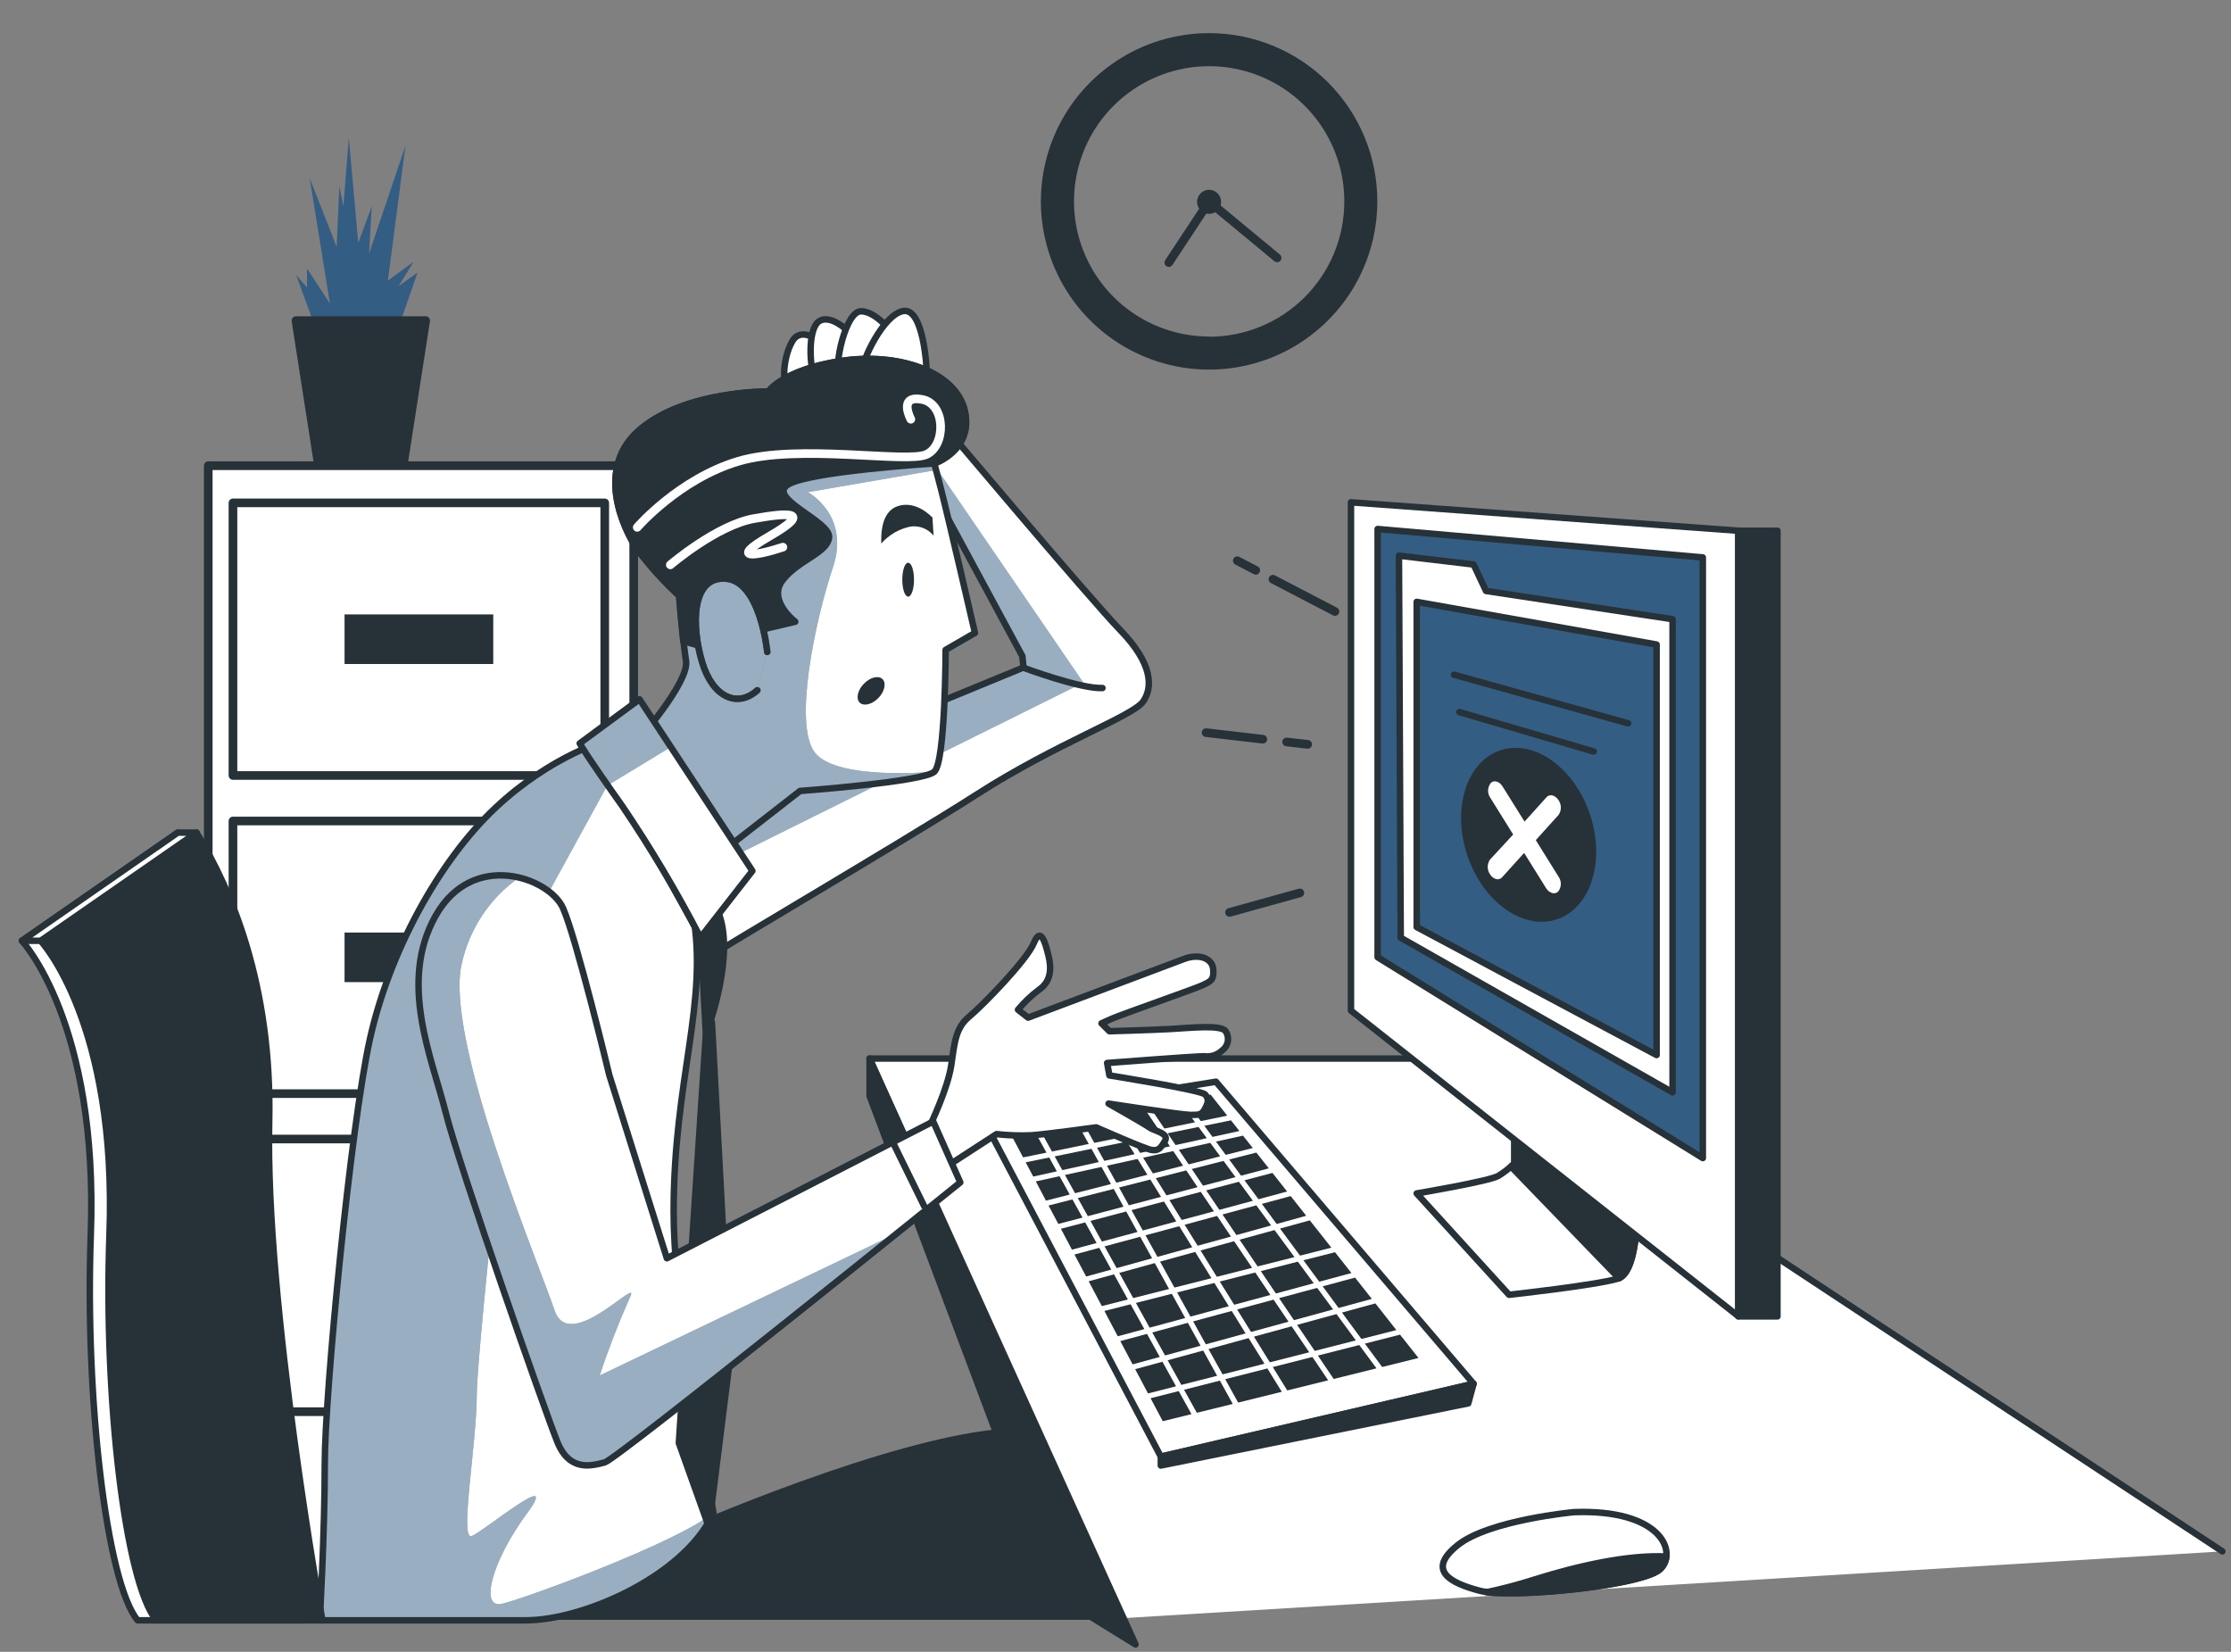 <svg width="258" height="191" viewBox="0 0 258 191" fill="none" xmlns="http://www.w3.org/2000/svg">
<rect x="0" y="0" width="258" height="191" fill="#808080" stroke="none"/>
<path d="M129.469 187.133L100.561 122.402H170.613L257 179.386" fill="white"/>
<path d="M129.469 187.133L100.561 122.402H170.613L257 179.386" stroke="#263238" stroke-width="0.75" stroke-linecap="round" stroke-linejoin="round"/>
<path d="M122.298 184.584L100.561 126.72V122.402L131.313 190.149L122.298 184.584Z" fill="#263238" stroke="#263238" stroke-width="0.75" stroke-linecap="round" stroke-linejoin="round"/>
<path d="M140.615 125.08L170.412 160.007L134.244 168.433L113.692 129.39L140.615 125.08Z" fill="white" stroke="#263238" stroke-width="0.75" stroke-linecap="round" stroke-linejoin="round"/>
<path d="M134.242 168.431V169.461L169.794 162.27L170.41 160.006L134.242 168.431Z" fill="#263238" stroke="#263238" stroke-width="0.75" stroke-linecap="round" stroke-linejoin="round"/>
<path d="M139.488 137.646L141.013 139.896L144.89 138.846L143.277 136.649L139.488 137.646Z" fill="#263238"/>
<path d="M154.165 151.413L152.322 148.919L147.916 150.105L149.638 152.654L154.165 151.413Z" fill="#263238"/>
<path d="M136.326 132.956L137.458 134.637L141.105 133.708L139.959 132.149L136.326 132.956Z" fill="#263238"/>
<path d="M143.347 143.346L145.434 146.437L149.698 145.36L147.393 142.235L143.347 143.346Z" fill="#263238"/>
<path d="M154.386 144.797L150.732 145.725L152.563 148.206L156.284 147.203L154.386 144.797Z" fill="#263238"/>
<path d="M145.805 146.979L147.547 149.568L151.925 148.382L150.088 145.888L145.805 146.979Z" fill="#263238"/>
<path d="M132.196 133.869L133.321 135.686L136.819 134.791L135.673 133.097L132.196 133.869Z" fill="#263238"/>
<path d="M141.371 140.431L142.984 142.811L146.997 141.699L145.282 139.374L141.371 140.431Z" fill="#263238"/>
<path d="M137.82 135.173L139.122 137.104L142.877 136.115L141.494 134.237L137.82 135.173Z" fill="#263238"/>
<path d="M129.932 139.53L128.794 137.477L124.639 138.534L125.798 140.622L129.932 139.53Z" fill="#263238"/>
<path d="M123.96 144.498L126.813 143.732L125.492 141.346L122.686 142.085L123.96 144.498Z" fill="#263238"/>
<path d="M130.958 131.878L131.846 133.315L135.296 132.549L134.367 131.18L130.958 131.878Z" fill="#263238"/>
<path d="M128.477 136.914L127.379 134.935L123.156 135.864L124.322 137.972L128.477 136.914Z" fill="#263238"/>
<path d="M126.861 132.713L127.702 134.231L131.213 133.458L130.311 132.008L126.861 132.713Z" fill="#263238"/>
<path d="M120.957 138.832L123.709 138.127L122.529 136.005L119.784 136.609L120.957 138.832Z" fill="#263238"/>
<path d="M121.966 133.714L122.847 135.3L127.07 134.372L126.222 132.84L121.966 133.714Z" fill="#263238"/>
<path d="M135.232 138.771L136.656 141.069L140.384 140.066L138.859 137.815L135.232 138.771Z" fill="#263238"/>
<path d="M144.799 146.6L142.718 143.522L138.834 144.593L140.718 147.637L144.799 146.6Z" fill="#263238"/>
<path d="M128.01 134.792L129.094 136.757L132.687 135.842L131.555 134.012L128.01 134.792Z" fill="#263238"/>
<path d="M128.828 147.352L125.899 148.158L127.418 151.025L130.434 150.259L128.828 147.352Z" fill="#263238"/>
<path d="M136.993 141.617L138.498 144.043L142.355 142.986L140.748 140.6L136.993 141.617Z" fill="#263238"/>
<path d="M134.267 138.391L133.027 136.391L129.407 137.313L130.546 139.373L134.267 138.391Z" fill="#263238"/>
<path d="M141.07 159.642L136.929 160.699L138.406 163.363L142.561 162.339L141.07 159.642Z" fill="#263238"/>
<path d="M134.653 130.495L138.198 129.77L136.293 127.181L132.803 127.757L134.653 130.495Z" fill="#263238"/>
<path d="M125.909 132.278L124.194 129.18L119.85 129.899L121.653 133.152L125.909 132.278Z" fill="#263238"/>
<path d="M131.547 142.451L130.239 140.085L126.104 141.177L127.426 143.563L131.547 142.451Z" fill="#263238"/>
<path d="M142.103 151.04L140.436 148.349L136.125 149.447L137.67 152.239L142.103 151.04Z" fill="#263238"/>
<path d="M140.098 147.799L138.213 144.763L134.153 145.881L135.814 148.884L140.098 147.799Z" fill="#263238"/>
<path d="M146.914 149.738L145.165 147.142L141.058 148.185L142.725 150.87L146.914 149.738Z" fill="#263238"/>
<path d="M136.029 141.237L134.606 138.933L130.851 139.929L132.159 142.281L136.029 141.237Z" fill="#263238"/>
<path d="M133.658 136.236L134.892 138.222L138.491 137.273L137.183 135.334L133.658 136.236Z" fill="#263238"/>
<path d="M137.877 144.22L136.372 141.787L132.468 142.838L133.851 145.332L137.877 144.22Z" fill="#263238"/>
<path d="M149.011 152.829L147.282 150.28L143.066 151.419L144.673 154.015L149.011 152.829Z" fill="#263238"/>
<path d="M146.228 157.689L144.391 154.727L139.755 156.001L141.382 158.922L146.228 157.689Z" fill="#263238"/>
<path d="M132.333 153.684L130.747 150.816L127.717 151.589L129.262 154.517L132.333 153.684Z" fill="#263238"/>
<path d="M127.122 144.289L124.255 145.062L125.604 147.604L128.512 146.804L127.122 144.289Z" fill="#263238"/>
<path d="M140.753 159.085L139.14 156.164L135.032 157.289L136.612 160.136L140.753 159.085Z" fill="#263238"/>
<path d="M133.232 145.495L131.856 143.008L127.735 144.119L129.132 146.634L133.232 145.495Z" fill="#263238"/>
<path d="M135.027 131.044L135.949 132.406L139.555 131.607L138.599 130.312L135.027 131.044Z" fill="#263238"/>
<path d="M119.486 136.047L122.217 135.443L121.336 133.844L118.611 134.4L119.486 136.047Z" fill="#263238"/>
<path d="M130.605 131.315L133.994 130.624L132.13 127.865L128.809 128.414L130.605 131.315Z" fill="#263238"/>
<path d="M126.547 132.149L129.97 131.451L128.153 128.523L124.839 129.072L126.547 132.149Z" fill="#263238"/>
<path d="M125.186 140.792L124.02 138.69L121.255 139.395L122.387 141.524L125.186 140.792Z" fill="#263238"/>
<path d="M138.861 129.635L141.925 129.005L140 126.571L136.97 127.066L138.861 129.635Z" fill="#263238"/>
<path d="M121.019 133.281L119.203 130L116.519 130.447L118.315 133.83L121.019 133.281Z" fill="#263238"/>
<path d="M136.309 160.854L133.056 161.68L134.466 164.337L137.787 163.517L136.309 160.854Z" fill="#263238"/>
<path d="M151.77 156.909L147.188 158.075L148.862 160.779L153.593 159.607L151.77 156.909Z" fill="#263238"/>
<path d="M146.565 158.237L141.685 159.478L143.183 162.182L148.232 160.935L146.565 158.237Z" fill="#263238"/>
<path d="M157.191 155.526L152.405 156.746L154.229 159.451L159.183 158.224L157.191 155.526Z" fill="#263238"/>
<path d="M161.905 154.327L157.838 155.364L159.837 158.069L164.04 157.025L161.905 154.327Z" fill="#263238"/>
<path d="M134.427 157.459L131.275 158.32L132.76 161.126L136 160.299L134.427 157.459Z" fill="#263238"/>
<path d="M144.045 154.184L142.439 151.588L137.979 152.794L139.443 155.445L144.045 154.184Z" fill="#263238"/>
<path d="M151.402 156.367L149.368 153.364L145.01 154.557L146.847 157.526L151.402 156.367Z" fill="#263238"/>
<path d="M138.837 155.607L137.366 152.957L133.252 154.075L134.73 156.732L138.837 155.607Z" fill="#263238"/>
<path d="M130.98 157.764L134.118 156.903L132.641 154.239L129.557 155.073L130.98 157.764Z" fill="#263238"/>
<path d="M135.197 149.048L133.543 146.052L129.436 147.184L131.049 150.098L135.197 149.048Z" fill="#263238"/>
<path d="M156.797 154.992L154.554 151.948L149.999 153.195L152.039 156.205L156.797 154.992Z" fill="#263238"/>
<path d="M137.061 152.403L135.509 149.604L131.36 150.661L132.946 153.521L137.061 152.403Z" fill="#263238"/>
<path d="M148.027 142.059L150.339 145.191L153.965 144.269L151.471 141.11L148.027 142.059Z" fill="#263238"/>
<path d="M143.518 135.944L146.73 135.097L145.287 133.273L142.142 134.073L143.518 135.944Z" fill="#263238"/>
<path d="M140.619 132.006L141.744 133.538L144.876 132.745L143.744 131.315L140.619 132.006Z" fill="#263238"/>
<path d="M161.48 153.798L159.053 150.714L155.189 151.771L157.44 154.828L161.48 153.798Z" fill="#263238"/>
<path d="M143.917 136.48L145.537 138.669L148.845 137.774L147.15 135.625L143.917 136.48Z" fill="#263238"/>
<path d="M152.957 148.741L154.801 151.243L158.644 150.192L156.699 147.731L152.957 148.741Z" fill="#263238"/>
<path d="M140.216 131.463L143.327 130.779L142.358 129.545L139.273 130.175L140.216 131.463Z" fill="#263238"/>
<path d="M147.634 141.53L151.057 140.581L149.261 138.304L145.926 139.205L147.634 141.53Z" fill="#263238"/>
<path d="M175.13 128.983V134.528C174.567 135.072 173.947 135.554 173.28 135.965C172.256 136.582 163.831 137.998 163.831 137.998L174.513 149.718C174.513 149.718 184.308 148.647 187.053 147.867C189.927 147.04 189.31 136.561 189.31 136.561L175.13 128.983Z" fill="white" stroke="#263238" stroke-width="0.75" stroke-linecap="round" stroke-linejoin="round"/>
<path d="M175.133 128.983V134.528C175.133 134.528 174.984 134.677 174.74 134.894L187.232 147.813C189.903 146.613 189.313 136.582 189.313 136.582L175.133 128.983Z" fill="#263238" stroke="#263238" stroke-width="0.75" stroke-linecap="round" stroke-linejoin="round"/>
<path d="M156.23 58.084V116.857L201.027 152.198V61.371L156.23 58.084Z" fill="white" stroke="#263238" stroke-width="0.75" stroke-linecap="round" stroke-linejoin="round"/>
<path d="M159.313 61.169V110.69L196.919 133.911V64.456L159.313 61.169Z" fill="#335D82" stroke="#263238" stroke-width="0.75" stroke-linecap="round" stroke-linejoin="round"/>
<path d="M205.547 61.371H201.026V152.218H205.547V61.371Z" fill="#263238" stroke="#263238" stroke-width="0.75" stroke-linecap="round" stroke-linejoin="round"/>
<path d="M161.781 64.252L161.985 108.432L193.422 126.306V71.6L171.847 68.332L170.41 65.275L161.781 64.252Z" fill="white" stroke="#263238" stroke-width="0.75" stroke-linecap="round" stroke-linejoin="round"/>
<path d="M163.831 69.594V107.199L191.574 121.996V74.528L163.831 69.594Z" fill="#335D82" stroke="#263238" stroke-width="0.75" stroke-linecap="round" stroke-linejoin="round"/>
<path d="M180.056 106.298C183.971 104.984 185.676 99.546 183.864 94.152C182.053 88.757 177.412 85.45 173.498 86.764C169.583 88.079 167.878 93.517 169.69 98.911C171.501 104.305 176.142 107.612 180.056 106.298Z" fill="#263238"/>
<path d="M177.604 97.146L180.241 94.225C180.418 93.965 180.51 93.655 180.501 93.34C180.493 93.024 180.385 92.72 180.193 92.469C179.8 91.907 179.183 91.792 178.838 92.192L176.303 95.004L173.761 90.938C173.395 90.348 172.778 90.165 172.405 90.531C172.209 90.774 172.097 91.074 172.087 91.386C172.077 91.698 172.17 92.005 172.351 92.259L174.988 96.496L172.303 99.403C172.126 99.664 172.035 99.975 172.045 100.29C172.054 100.606 172.164 100.91 172.358 101.159C172.512 101.404 172.755 101.581 173.035 101.654C173.157 101.684 173.285 101.68 173.405 101.642C173.525 101.603 173.632 101.532 173.713 101.437L176.255 98.624L178.79 102.691C178.946 102.967 179.204 103.172 179.509 103.26C179.626 103.297 179.751 103.301 179.87 103.273C179.989 103.244 180.099 103.184 180.186 103.098C180.381 102.854 180.491 102.553 180.499 102.241C180.508 101.93 180.415 101.623 180.234 101.369L177.604 97.146Z" fill="white"/>
<path d="M168.76 82.336L184.295 86.898" stroke="#263238" stroke-width="0.75" stroke-linecap="round" stroke-linejoin="round"/>
<path d="M168.148 78.019L188.286 83.638" stroke="#263238" stroke-width="0.75" stroke-linecap="round" stroke-linejoin="round"/>
<path d="M182.027 174.85C182.027 174.85 172.205 175.759 168.572 178.667C164.939 181.574 167.664 183.032 171.114 183.94C174.564 184.848 190.025 183.391 192.024 181.391C194.024 179.392 192.024 174.484 182.027 174.85Z" fill="white" stroke="#263238" stroke-width="0.75" stroke-linecap="round" stroke-linejoin="round"/>
<path d="M192.025 181.419C192.411 181.034 192.651 180.525 192.703 179.982C188.304 179.765 182.535 181.04 177.296 182.693C175.527 183.256 173.731 183.729 171.914 184.11C176.483 184.659 190.154 183.263 192.025 181.419Z" fill="#263238" stroke="#263238" stroke-width="0.75" stroke-linecap="round" stroke-linejoin="round"/>
<path d="M147.205 66.976L154.383 70.711" stroke="#263238" stroke-linecap="round" stroke-linejoin="round"/>
<path d="M143.085 64.835L145.22 65.946" stroke="#263238" stroke-linecap="round" stroke-linejoin="round"/>
<path d="M148.789 85.793L151.222 86.071" stroke="#263238" stroke-linecap="round" stroke-linejoin="round"/>
<path d="M139.475 84.715L146.036 85.475" stroke="#263238" stroke-linecap="round" stroke-linejoin="round"/>
<path d="M150.318 103.247L142.185 105.504" stroke="#263238" stroke-linecap="round" stroke-linejoin="round"/>
<path d="M139.823 3.831C135.976 3.831 132.215 4.972 129.016 7.11C125.817 9.247 123.323 12.285 121.851 15.84C120.379 19.395 119.993 23.306 120.744 27.079C121.495 30.853 123.347 34.319 126.068 37.04C128.788 39.76 132.255 41.613 136.028 42.364C139.802 43.114 143.713 42.729 147.268 41.257C150.822 39.784 153.861 37.291 155.998 34.092C158.136 30.893 159.277 27.132 159.277 23.284C159.277 18.125 157.227 13.177 153.579 9.529C149.931 5.881 144.983 3.831 139.823 3.831ZM139.823 38.915C136.732 38.913 133.711 37.995 131.141 36.277C128.572 34.559 126.57 32.117 125.388 29.261C124.206 26.405 123.897 23.262 124.501 20.231C125.105 17.199 126.594 14.415 128.78 12.23C130.966 10.044 133.751 8.556 136.783 7.954C139.815 7.351 142.958 7.661 145.813 8.844C148.669 10.028 151.11 12.031 152.827 14.601C154.544 17.172 155.461 20.193 155.461 23.284C155.464 25.34 155.062 27.375 154.278 29.275C153.493 31.174 152.342 32.9 150.889 34.354C149.437 35.808 147.712 36.961 145.813 37.747C143.914 38.533 141.879 38.937 139.823 38.935V38.915Z" fill="#263238"/>
<path d="M141.213 23.305C141.22 23.581 141.144 23.853 140.996 24.086C140.847 24.319 140.633 24.503 140.379 24.613C140.126 24.723 139.846 24.756 139.574 24.706C139.302 24.656 139.051 24.527 138.854 24.334C138.656 24.141 138.52 23.893 138.464 23.623C138.407 23.353 138.433 23.072 138.537 22.816C138.641 22.56 138.819 22.341 139.048 22.186C139.277 22.032 139.547 21.95 139.824 21.95C140.186 21.95 140.535 22.091 140.794 22.345C141.054 22.598 141.204 22.943 141.213 23.305Z" fill="#263238"/>
<path d="M135.165 30.36L139.822 23.304L147.691 29.818" stroke="#263238" stroke-linecap="round" stroke-linejoin="round"/>
<path d="M36.595 38.219L34.257 31.827L35.504 33.23V31.048L38.154 35.101L35.816 20.603L38.934 28.553L39.245 21.538L39.713 23.877L40.337 15.926L41.428 28.086L42.987 23.877L42.675 29.333L46.885 16.861L44.858 32.451L47.82 30.268L46.105 33.075L48.288 31.515L45.8 38.687L36.751 38.843" fill="#335D82"/>
<path d="M46.602 53.963H36.855L34.225 37.072H49.225L46.602 53.963Z" fill="#263238" stroke="#263238" stroke-linecap="round" stroke-linejoin="round"/>
<path d="M73.285 53.849H24.083V184.742H73.285V53.849Z" fill="white" stroke="#263238" stroke-linecap="round" stroke-linejoin="round"/>
<path d="M69.935 58.147H26.941V89.672H69.935V58.147Z" stroke="#263238" stroke-linecap="round" stroke-linejoin="round"/>
<path d="M57.041 71.046H39.845V76.781H57.041V71.046Z" fill="#263238"/>
<path d="M69.935 94.932H26.941V126.457H69.935V94.932Z" stroke="#263238" stroke-linecap="round" stroke-linejoin="round"/>
<path d="M57.041 107.83H39.845V113.564H57.041V107.83Z" fill="#263238"/>
<path d="M69.935 131.709H26.941V163.235H69.935V131.709Z" stroke="#263238" stroke-linecap="round" stroke-linejoin="round"/>
<path d="M57.041 144.609H39.845V150.344H57.041V144.609Z" fill="#263238"/>
<path d="M78.557 177.269C78.557 177.269 103.216 166.377 116.474 165.557L126.147 186.928H53.092L78.557 177.269Z" fill="#263238" stroke="#263238" stroke-width="0.75" stroke-linecap="round" stroke-linejoin="round"/>
<path d="M108.572 48.499C108.572 48.499 125.931 69.118 129.584 72.9C133.238 76.683 133.373 79.428 132.194 81.122C131.015 82.817 122.149 85.955 113.012 91.825C103.875 97.695 77.901 112.837 77.644 113.366C77.386 113.895 74.898 95.065 74.898 95.065L118.36 77.184L118.231 75.876L104.133 49.773L108.572 48.499Z" fill="white"/>
<path d="M125.279 78.933L105.134 49.516L104.165 49.8L118.263 75.903L118.392 77.211L74.931 95.092C74.931 95.092 74.978 95.417 75.046 95.966L77.879 102.466L125.279 78.933Z" fill="#335D82"/>
<path opacity="0.5" d="M125.279 78.933L105.134 49.516L104.165 49.8L118.263 75.903L118.392 77.211L74.931 95.092C74.931 95.092 74.978 95.417 75.046 95.966L77.879 102.466L125.279 78.933Z" fill="white"/>
<path d="M108.572 48.499C108.572 48.499 125.931 69.118 129.584 72.9C133.238 76.683 133.373 79.428 132.194 81.122C131.015 82.817 122.149 85.955 113.012 91.825C103.875 97.695 77.901 112.837 77.644 113.366C77.386 113.894 74.898 95.065 74.898 95.065L118.36 77.184L118.231 75.876L104.133 49.773L108.572 48.499Z" stroke="#263238" stroke-width="0.75" stroke-linecap="round" stroke-linejoin="round"/>
<path d="M94.738 39.49C94.738 39.49 92.65 37.66 91.606 39.49C90.563 41.32 90.434 44.316 91.085 44.581C91.735 44.845 94.345 44.452 94.738 43.666C95.131 42.879 94.738 39.49 94.738 39.49Z" fill="white" stroke="#263238" stroke-width="0.75" stroke-linecap="round" stroke-linejoin="round"/>
<path d="M98.388 38.575C98.388 38.575 96.172 36.23 94.735 37.138C93.298 38.047 93.691 43.015 94.213 43.408C94.735 43.801 97.866 42.73 98.28 42.1C98.693 41.469 98.388 38.575 98.388 38.575Z" fill="white" stroke="#263238" stroke-width="0.75" stroke-linecap="round" stroke-linejoin="round"/>
<path d="M103.35 38.704C103.35 38.704 101.391 35.993 99.568 35.993C97.744 35.993 96.429 42.52 97.087 43.042C97.744 43.564 102.042 42.913 102.306 42.52C102.725 41.268 103.073 39.994 103.35 38.704Z" fill="white" stroke="#263238" stroke-width="0.75" stroke-linecap="round" stroke-linejoin="round"/>
<path d="M107.168 43.144C107.168 42.365 106.782 35.573 104.457 35.966C102.132 36.359 99.631 41.843 99.76 42.744C99.888 43.646 107.168 43.144 107.168 43.144Z" fill="white" stroke="#263238" stroke-width="0.75" stroke-linecap="round" stroke-linejoin="round"/>
<path d="M118.356 77.211C118.356 77.211 125.013 79.692 127.493 79.556L118.356 77.211Z" fill="white"/>
<path d="M118.356 77.211C118.356 77.211 125.013 79.692 127.493 79.556" stroke="#263238" stroke-width="0.75" stroke-linecap="round" stroke-linejoin="round"/>
<path d="M63.626 187.106C70.716 185.913 79.799 181.039 82.503 174.905C80.47 164.27 77.901 149.29 77.901 140.126C77.901 124.726 81.968 115.983 80.117 105.558C78.267 95.133 74.376 88.335 70.201 85.589C70.201 85.589 63.809 87.284 57.282 93.418C50.755 99.552 45.014 110.099 42.777 120.151C40.54 130.203 37.557 161.132 37.557 169.225C37.557 177.318 36.975 187.363 36.975 187.363C44.79 187.363 52.605 187.363 60.42 187.363C61.494 187.373 62.567 187.287 63.626 187.106Z" fill="white"/>
<path d="M82.505 174.897C78.533 178.286 60.646 184.868 58.036 185.451C55.427 186.034 56.877 180.516 60.937 175.006C64.997 169.495 56.003 177.039 54.552 177.615C53.102 178.191 55.135 166.879 55.135 161.348C55.135 155.817 60.361 108.831 60.361 108.831L70.223 90.835L73.612 88.801C72.666 87.543 71.521 86.447 70.223 85.555C70.223 85.555 63.831 87.249 57.304 93.383C50.777 99.518 45.015 110.098 42.779 120.15C40.542 130.202 37.559 161.131 37.559 169.224C37.559 177.317 36.977 187.362 36.977 187.362C44.792 187.362 52.607 187.362 60.422 187.362C61.493 187.363 62.561 187.268 63.615 187.078C70.718 185.912 79.801 181.038 82.505 174.897Z" fill="#335D82"/>
<path opacity="0.5" d="M82.505 174.897C78.533 178.286 60.646 184.868 58.036 185.451C55.427 186.034 56.877 180.516 60.937 175.006C64.997 169.495 56.003 177.039 54.552 177.615C53.102 178.191 55.135 166.879 55.135 161.348C55.135 155.817 60.361 108.831 60.361 108.831L70.223 90.835L73.612 88.801C72.666 87.543 71.521 86.447 70.223 85.555C70.223 85.555 63.831 87.249 57.304 93.383C50.777 99.518 45.015 110.098 42.779 120.15C40.542 130.202 37.559 161.131 37.559 169.224C37.559 177.317 36.977 187.362 36.977 187.362C44.792 187.362 52.607 187.362 60.422 187.362C61.493 187.363 62.561 187.268 63.615 187.078C70.718 185.912 79.801 181.038 82.505 174.897Z" fill="white"/>
<path d="M63.626 187.106C70.716 185.913 79.799 181.039 82.503 174.905C80.47 164.27 77.901 149.29 77.901 140.126C77.901 124.726 81.968 115.983 80.117 105.558C78.267 95.133 74.376 88.335 70.201 85.589C70.201 85.589 63.809 87.284 57.282 93.418C50.755 99.552 45.014 110.099 42.777 120.151C40.54 130.203 37.557 161.132 37.557 169.225C37.557 177.318 36.975 187.363 36.975 187.363C44.79 187.363 52.605 187.363 60.42 187.363C61.494 187.373 62.567 187.287 63.626 187.106V187.106Z" stroke="#263238" stroke-width="0.75" stroke-linecap="round" stroke-linejoin="round"/>
<path d="M69.819 87.988L81.03 108.404L81.634 119.602C81.634 119.602 84.758 111.617 83.369 106.404C81.979 101.192 69.819 87.988 69.819 87.988Z" fill="#263238" stroke="#263238" stroke-width="0.75" stroke-linecap="round" stroke-linejoin="round"/>
<path d="M81.629 119.608L78.504 166.858L81.981 176.585L84.414 157.125L82.327 118.211L81.629 119.608Z" fill="#263238" stroke="#263238" stroke-width="0.75" stroke-linecap="round" stroke-linejoin="round"/>
<path d="M78.551 68.853C78.551 68.853 78.944 73.944 79.337 76.424C79.73 78.905 73.596 85.846 73.596 85.846L82.468 99.287L92.52 91.458C92.52 91.458 106.754 90.414 108.049 89.235C109.344 88.055 109.357 75.143 109.357 75.143L112.746 73.184C112.746 73.184 109.615 59.628 108.835 56.605L108.049 53.609C108.049 53.609 112.618 52.036 111.574 47.509C110.53 42.981 103.874 40.731 97.218 41.761C90.561 42.791 88.867 45.285 88.867 45.285C88.867 45.285 79.466 45.157 74.118 49.596C68.77 54.036 72.03 61.078 73.725 63.559C75.167 65.469 76.782 67.241 78.551 68.853Z" fill="white"/>
<path d="M94.286 87.087C91.677 83.894 94.286 71.707 96.32 65.614C98.353 59.52 93.419 56.91 93.419 56.91L108.236 54.355L108.032 53.589C109.035 53.198 109.926 52.567 110.628 51.752L111.428 47.041C110.073 42.758 103.654 40.697 97.194 41.707C90.538 42.751 88.844 45.232 88.844 45.232C88.844 45.232 79.442 45.103 74.094 49.543C68.746 53.982 72.007 61.025 73.701 63.506C75.141 65.434 76.756 67.225 78.527 68.854C78.527 68.854 78.92 73.944 79.314 76.425C79.707 78.906 73.593 85.846 73.593 85.846L82.465 99.287L92.517 91.459C92.517 91.459 103.362 90.659 106.995 89.676L108.046 89.235C108.046 89.235 96.909 90.279 94.286 87.087Z" fill="#335D82"/>
<path opacity="0.5" d="M94.286 87.087C91.677 83.894 94.286 71.707 96.32 65.614C98.353 59.52 93.419 56.91 93.419 56.91L108.236 54.355L108.032 53.589C109.035 53.198 109.926 52.567 110.628 51.752L111.428 47.041C110.073 42.758 103.654 40.697 97.194 41.707C90.538 42.751 88.844 45.232 88.844 45.232C88.844 45.232 79.442 45.103 74.094 49.543C68.746 53.982 72.007 61.025 73.701 63.506C75.141 65.434 76.756 67.225 78.527 68.854C78.527 68.854 78.92 73.944 79.314 76.425C79.707 78.906 73.593 85.846 73.593 85.846L82.465 99.287L92.517 91.459C92.517 91.459 103.362 90.659 106.995 89.676L108.046 89.235C108.046 89.235 96.909 90.279 94.286 87.087Z" fill="white"/>
<path d="M101.909 62.855C101.909 62.855 101.909 62.651 101.909 62.333C101.909 61.323 102.079 59.14 103.766 58.544C105.983 57.764 107.833 59.852 107.833 59.852L107.962 61.94C107.643 61.541 107.224 61.234 106.748 61.051C106.271 60.868 105.755 60.814 105.251 60.896C103.954 61.169 102.781 61.856 101.909 62.855Z" fill="#263238"/>
<path d="M105.699 67.031C105.699 68.109 105.401 68.99 105.022 68.99C104.642 68.99 104.344 68.109 104.344 67.031C104.344 65.953 104.635 65.072 105.022 65.072C105.408 65.072 105.699 65.947 105.699 67.031Z" fill="#263238"/>
<path d="M101.587 80.703C100.862 81.455 99.893 81.699 99.425 81.252C98.957 80.804 99.167 79.822 99.893 79.069C100.618 78.317 101.58 78.073 102.048 78.52C102.516 78.968 102.312 79.95 101.587 80.703Z" fill="#263238"/>
<path d="M78.551 68.853C78.551 68.853 78.944 73.944 79.337 76.424C79.73 78.905 73.596 85.846 73.596 85.846L82.468 99.287L92.52 91.458C92.52 91.458 106.754 90.414 108.049 89.235C109.344 88.055 109.357 75.143 109.357 75.143L112.746 73.184C112.746 73.184 109.615 59.628 108.835 56.605L108.049 53.609C108.049 53.609 112.618 52.036 111.574 47.509C110.53 42.981 103.874 40.731 97.218 41.761C90.561 42.791 88.867 45.285 88.867 45.285C88.867 45.285 79.466 45.157 74.118 49.596C68.77 54.036 72.03 61.078 73.725 63.559C75.167 65.469 76.782 67.241 78.551 68.853V68.853Z" stroke="#263238" stroke-width="0.75" stroke-linecap="round" stroke-linejoin="round"/>
<path d="M91.084 56.063C93.436 54.498 108.03 53.59 108.03 53.59C108.03 53.59 112.598 52.017 111.554 47.489C110.51 42.961 103.854 40.711 97.198 41.741C90.542 42.772 88.847 45.266 88.847 45.266C88.847 45.266 79.446 45.137 74.098 49.577C68.75 54.017 72.01 61.059 73.705 63.54C75.144 65.468 76.76 67.259 78.531 68.888C78.531 68.888 78.748 71.68 79.019 74.141L83.086 75.286L87.526 72.934L91.965 71.891C91.965 71.891 88.698 69.41 90.528 67.064C92.359 64.719 95.748 63.933 95.876 62.103C96.005 60.273 88.732 57.629 91.084 56.063Z" fill="#263238" stroke="#263238" stroke-width="0.75" stroke-linecap="round" stroke-linejoin="round"/>
<path d="M105.333 48.478C105.333 48.478 103.801 45.672 106.607 46.18C109.413 46.689 109.413 51.542 107.115 52.559C104.818 53.575 92.319 51.284 85.425 53.324C78.532 55.365 73.692 60.977 73.692 60.977" stroke="white" stroke-miterlimit="10" stroke-linecap="round"/>
<path d="M77.519 65.315C77.519 65.315 82.88 60.727 87.211 59.961C91.543 59.195 93.847 59.195 89.001 61.994C84.154 64.793 87.469 64.285 90.533 63.268" stroke="white" stroke-miterlimit="10" stroke-linecap="round"/>
<path d="M88.728 75.382C88.728 75.382 87.949 67.16 83.902 66.903C79.856 66.645 79.984 72.515 81.191 76.562C82.397 80.608 85.258 81.909 87.583 79.822" fill="#335D82"/>
<g opacity="0.5">
<path d="M88.731 75.382C88.731 75.382 87.952 67.16 83.905 66.903C79.859 66.645 79.987 72.515 81.194 76.562C82.4 80.608 85.261 81.909 87.586 79.822" fill="white"/>
<path d="M88.731 75.382C88.731 75.382 87.952 67.16 83.905 66.903C79.859 66.645 79.987 72.515 81.194 76.562C82.4 80.608 85.261 81.909 87.586 79.822" stroke="#263238" stroke-width="0.75" stroke-linecap="round" stroke-linejoin="round"/>
</g>
<path d="M88.728 75.382C88.728 75.382 87.949 67.16 83.902 66.903C79.856 66.645 79.984 72.515 81.191 76.562C82.397 80.608 85.258 81.909 87.583 79.822" stroke="#263238" stroke-width="0.75" stroke-linecap="round" stroke-linejoin="round"/>
<path d="M73.955 80.864L87.009 100.704L81.004 108.404C78.299 103.186 75.294 98.13 72.003 93.261C67.563 86.999 67.041 85.955 67.041 85.955L73.955 80.864Z" fill="white"/>
<path d="M73.954 80.865L67.04 85.955C67.04 85.955 67.426 86.721 70.273 90.808L77.58 86.375L73.954 80.865Z" fill="#335D82"/>
<path opacity="0.5" d="M73.954 80.865L67.04 85.955C67.04 85.955 67.426 86.721 70.273 90.808L77.58 86.375L73.954 80.865Z" fill="white"/>
<path d="M73.955 80.864L87.009 100.704L81.004 108.404C78.299 103.186 75.294 98.13 72.003 93.261C67.563 86.999 67.041 85.955 67.041 85.955L73.955 80.864Z" stroke="#263238" stroke-width="0.75" stroke-linecap="round" stroke-linejoin="round"/>
<path d="M107.527 130.203C107.527 130.203 109.615 125.892 110.008 123.153C110.401 120.415 110.53 118.842 112.096 117.541C113.662 116.24 118.752 111.014 119.552 109.055C120.352 107.096 120.853 108.926 121.246 110.492C121.639 112.057 121.504 113.494 120.202 114.409C119.285 115.09 118.453 115.877 117.722 116.755L118.894 117.67C118.894 117.67 135.209 111.536 136.911 110.892C138.612 110.248 140.171 110.756 140.3 112.064C140.428 113.372 139.913 113.501 139.127 113.894C138.341 114.287 129.733 117.283 128.553 117.805L127.381 118.327L128.296 119.242C128.296 119.242 132.993 119.114 135.345 118.985C137.697 118.856 141.215 118.463 141.737 119.242C141.969 119.591 142.059 120.016 141.985 120.429C141.912 120.842 141.682 121.211 141.343 121.459C141.069 121.722 140.739 121.919 140.377 122.037C140.016 122.154 139.632 122.188 139.256 122.137C138.083 122.137 128.031 122.916 128.031 122.916L128.296 124.353C128.296 124.353 138.998 126.048 139.385 126.569C139.771 127.091 139.778 127.356 139.385 128.135C138.991 128.915 138.707 128.921 137.69 128.921C136.673 128.921 128.201 127.613 128.201 127.613C128.201 127.613 132.376 129.965 132.898 130.358C133.42 130.752 135.243 131.036 134.721 131.924C134.199 132.812 133.942 133.097 133.155 132.968C132.369 132.839 126.764 130.358 126.764 130.358C126.764 130.358 121.151 131.138 119.308 131.273C117.951 131.336 116.591 131.291 115.241 131.138L110.022 134.527L107.527 130.203Z" fill="white" stroke="#263238" stroke-width="0.75" stroke-linecap="round" stroke-linejoin="round"/>
<path d="M70.464 124.326C70.464 124.326 66.675 108.533 65.109 105.008C63.544 101.484 54.671 98.23 50.36 105.923C46.049 113.617 49.967 122.367 51.539 128.63C53.112 134.893 63.022 163.199 64.459 166.744C65.895 170.289 68.525 169.455 69.942 169.096C71.359 168.736 111.051 136.723 111.051 136.723L107.92 129.681L77.12 145.494L70.464 124.326Z" fill="white"/>
<path d="M69.354 159.05C70.36 155.994 71.52 152.992 72.831 150.055C74.282 147.154 65.87 156.732 64.128 151.506C62.386 146.28 51.365 120.17 53.392 111.467C54.271 107.424 56.637 103.858 60.021 101.476C56.788 100.71 52.829 101.524 50.362 105.929C46.058 113.629 49.969 122.373 51.541 128.636C53.114 134.899 63.023 163.205 64.46 166.75C65.897 170.295 68.527 169.461 69.944 169.102C70.988 168.817 92.312 151.784 103.835 142.545L69.354 159.05Z" fill="#335D82"/>
<path opacity="0.5" d="M69.354 159.05C70.36 155.994 71.52 152.992 72.831 150.055C74.282 147.154 65.87 156.732 64.128 151.506C62.386 146.28 51.365 120.17 53.392 111.467C54.271 107.424 56.637 103.858 60.021 101.476C56.788 100.71 52.829 101.524 50.362 105.929C46.058 113.629 49.969 122.373 51.541 128.636C53.114 134.899 63.023 163.205 64.46 166.75C65.897 170.295 68.527 169.461 69.944 169.102C70.988 168.817 92.312 151.784 103.835 142.545L69.354 159.05Z" fill="white"/>
<path d="M70.464 124.326C70.464 124.326 66.675 108.533 65.109 105.008C63.544 101.484 54.671 98.23 50.36 105.923C46.049 113.617 49.967 122.367 51.539 128.63C53.112 134.893 63.022 163.199 64.459 166.744C65.895 170.289 68.525 169.455 69.942 169.096C71.359 168.736 111.051 136.723 111.051 136.723L107.92 129.681L77.12 145.494L70.464 124.326Z" stroke="#263238" stroke-width="0.75" stroke-linecap="round" stroke-linejoin="round"/>
<path d="M103.352 132.291L106.876 139.469" stroke="#263238" stroke-width="0.75" stroke-linecap="round" stroke-linejoin="round"/>
<path d="M20.556 96.278L2.526 108.784C2.526 108.784 11.412 118.178 10.498 142.824C9.82 161.647 12.307 183.018 15.92 187.363H35.116C35.116 187.363 28.48 150.761 28.954 129.789C29.327 113.854 24.542 102.792 20.556 96.278Z" fill="white" stroke="#263238" stroke-width="0.75" stroke-linecap="round" stroke-linejoin="round"/>
<path d="M22.724 96.278L4.694 108.784C4.694 108.784 13.581 118.178 12.659 142.824C11.981 161.647 14.468 183.018 18.081 187.363H37.284C37.284 187.363 30.655 150.761 31.129 129.789C31.488 113.854 26.703 102.792 22.724 96.278Z" fill="#263238" stroke="#263238" stroke-width="0.75" stroke-linecap="round" stroke-linejoin="round"/>
<path d="M20.559 96.278H22.728L4.698 108.784H2.536L20.559 96.278Z" fill="white" stroke="#263238" stroke-width="0.75" stroke-linecap="round" stroke-linejoin="round"/>
</svg>
